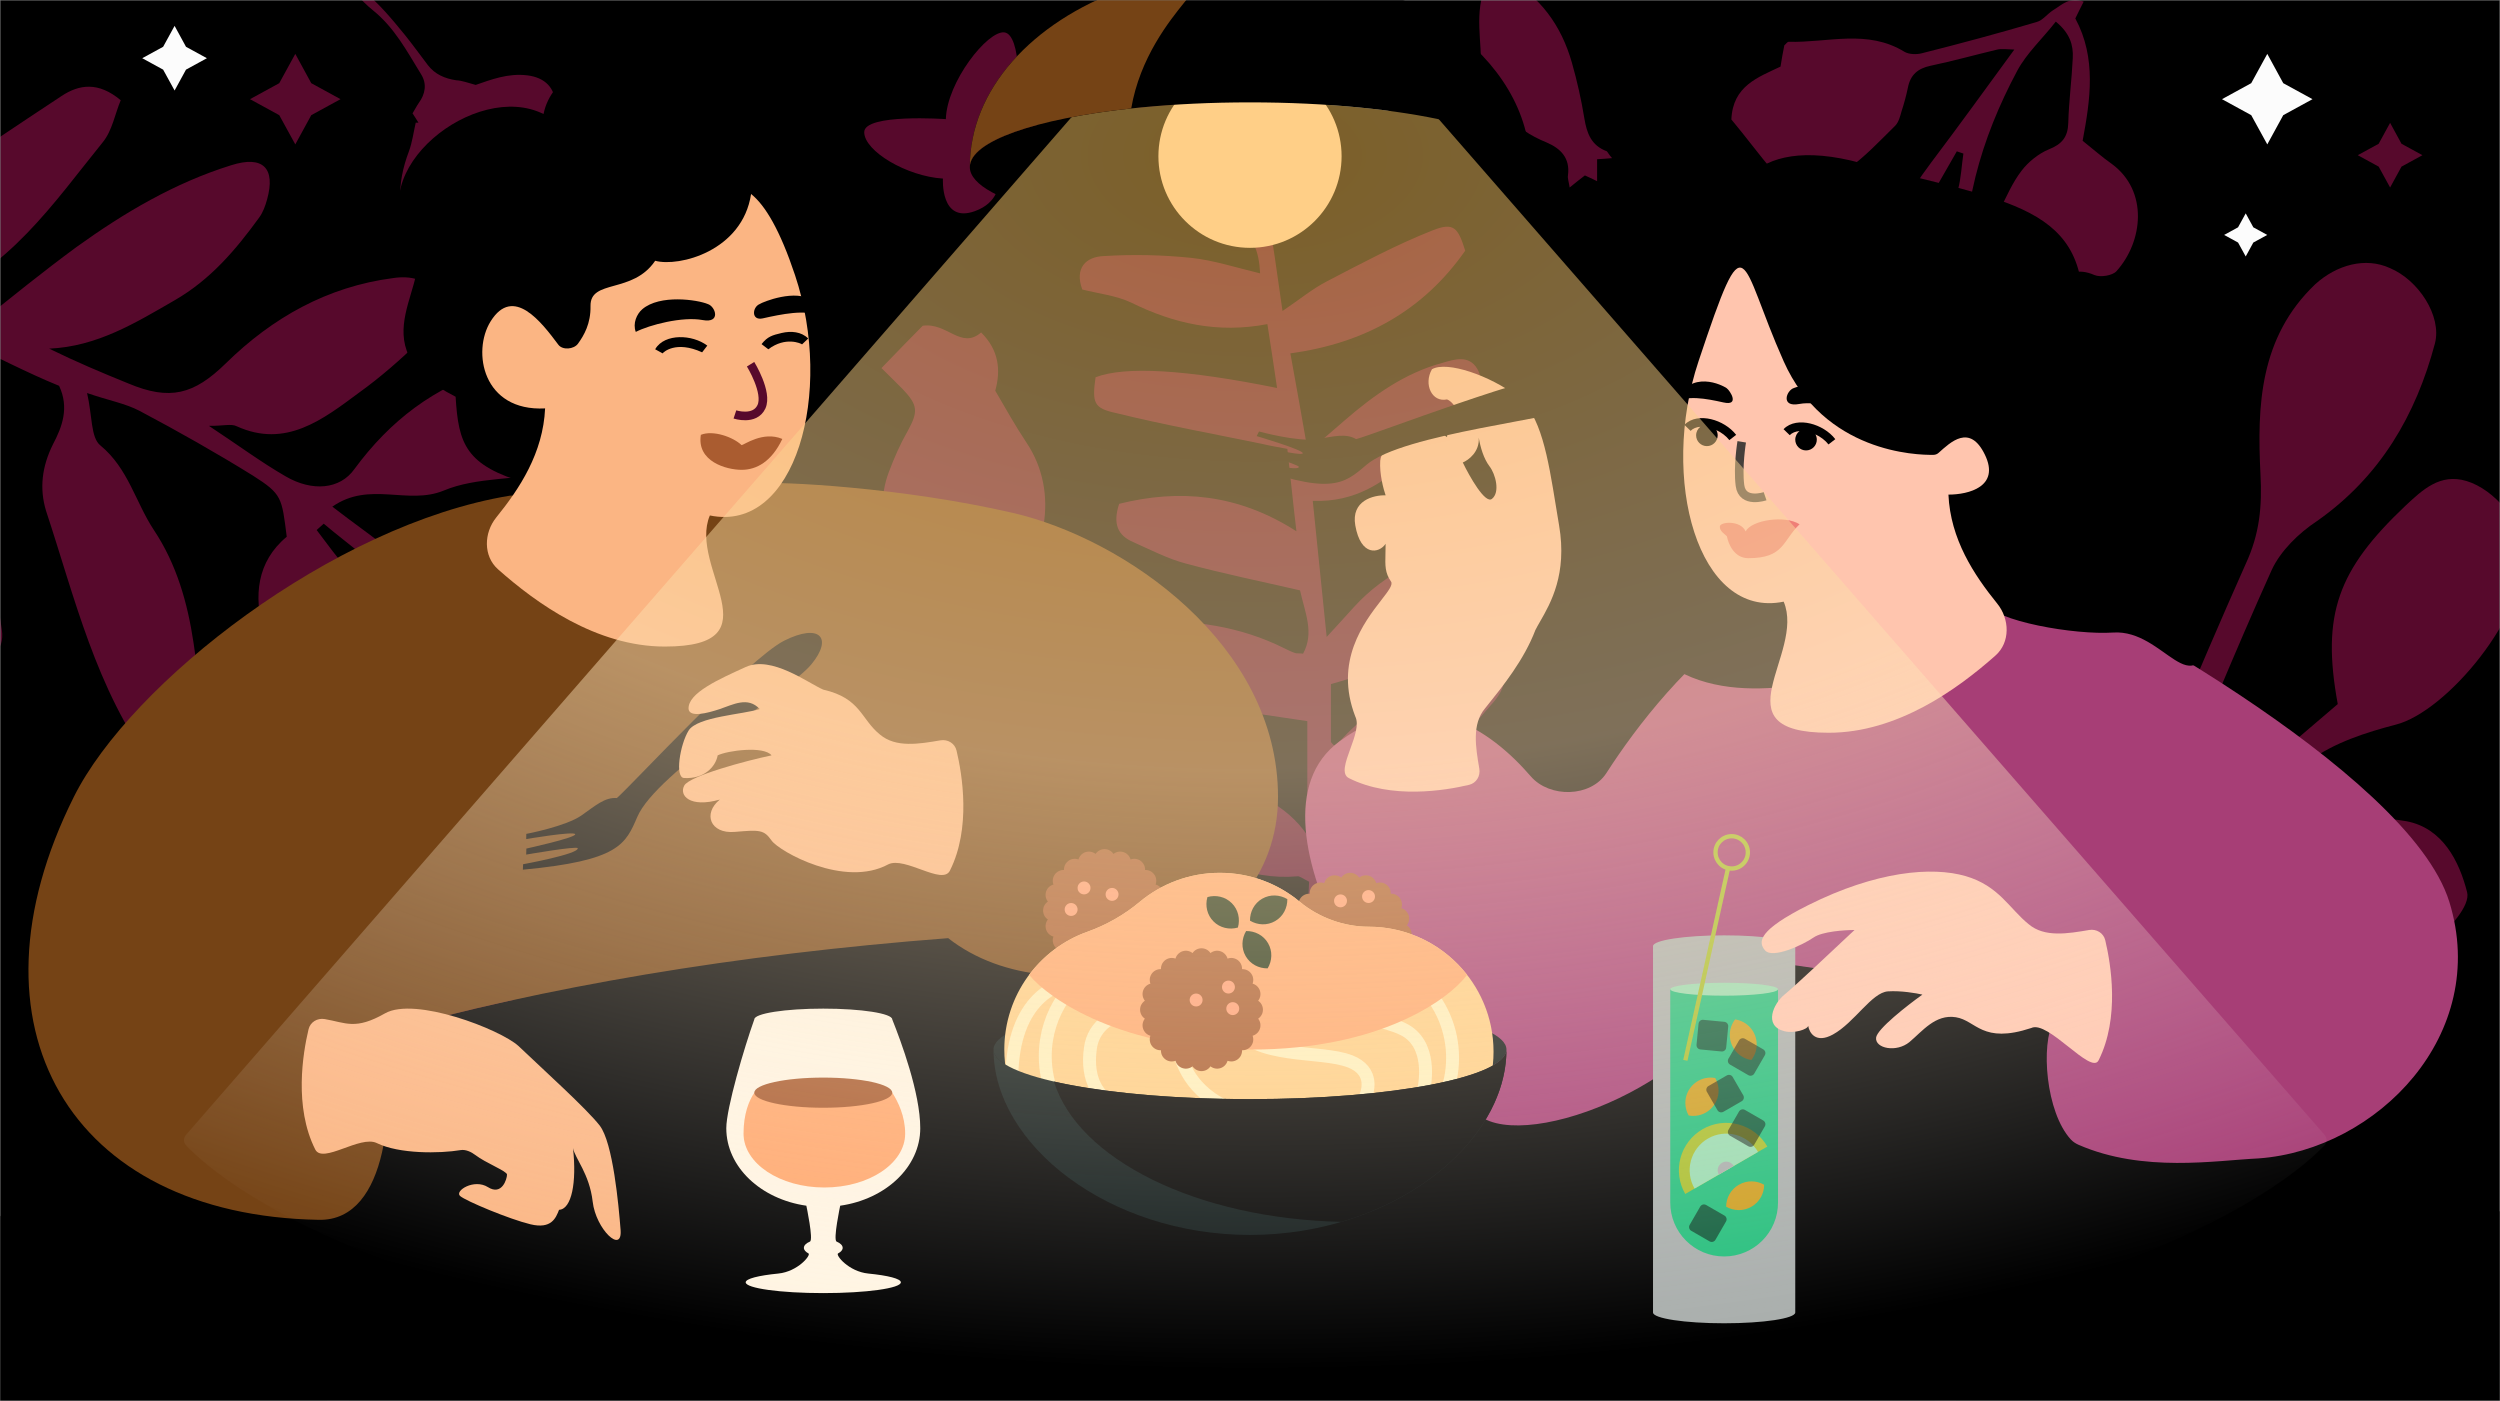 <svg width="1160" height="650" viewBox="0 0 1160 650" fill="none" xmlns="http://www.w3.org/2000/svg">
<rect x="0" y="0" width="1160" height="650" fill="#808080" stroke="none"/>
<g clip-path="url(#clip0_1_1203)">
<mask id="mask0_1_1203" style="mask-type:luminance" maskUnits="userSpaceOnUse" x="0" y="0" width="1160" height="650">
<path d="M1160 0H0V650H1160V0Z" fill="white"/>
</mask>
<g mask="url(#mask0_1_1203)">
<mask id="mask1_1_1203" style="mask-type:luminance" maskUnits="userSpaceOnUse" x="0" y="0" width="1160" height="650">
<path d="M1160 0H0V650H1160V0Z" fill="white"/>
</mask>
<g mask="url(#mask1_1_1203)">
<path d="M1160 0H0V650H1160V0Z" fill="black"/>
<path d="M1059.43 53.437L1052.02 67L1044.57 53.437L1031 46.016L1044.57 38.595L1052.02 25L1059.43 38.595L1073 46.016L1059.43 53.437Z" fill="#FCFCFC"/>
<path d="M637.517 65.531L628.519 82L619.483 65.531L603 56.519L619.483 47.508L628.519 31L637.517 47.508L654 56.519L637.517 65.531Z" fill="#FCFCFC"/>
<path d="M1114.3 77.312L1109.01 87L1103.7 77.312L1094 72.011L1103.7 66.711L1109.01 57L1114.3 66.711L1124 72.011L1114.3 77.312Z" fill="#57092C"/>
<path fill-rule="evenodd" clip-rule="evenodd" d="M463.285 84.946C471.981 90.645 494.636 86.028 492.906 71.692C490.758 53.888 468.926 56.576 468.926 56.576C474.077 45.319 473.796 15.954 466.027 15.027C458.258 14.092 439.337 38.019 438.874 55.279C438.874 55.279 401 52.577 401 61.328C401 70.086 420.645 81.807 437.522 82.862C437.522 82.862 436.203 103.765 452.284 97.992C463.631 93.925 463.285 84.946 463.285 84.946Z" fill="#57092C"/>
<path d="M144.426 53.437L137.016 67L129.574 53.437L116 46.016L129.574 38.595L137.016 25L144.426 38.595L158 46.016L144.426 53.437Z" fill="#57092C"/>
<path d="M1045.54 112.542L1042.01 119L1038.46 112.542L1032 109.008L1038.46 105.474L1042.01 99L1045.54 105.474L1052 109.008L1045.54 112.542Z" fill="#FCFCFC"/>
<path d="M86.304 32.312L81.011 42L75.696 32.312L66 27.011L75.696 21.711L81.011 12L86.304 21.711L96 27.011L86.304 32.312Z" fill="#FCFCFC"/>
<path d="M1084.72 326.694C1056.52 350.893 1027.92 375.092 996.495 402.068C999.717 393.737 1001.33 388.183 1003.75 383.026C1020.26 343.355 1036.38 303.685 1054.1 264.411C1058.13 255.684 1066.59 247.353 1075.05 241.799C1104.45 221.171 1120.97 192.608 1129.83 159.285C1133.06 146.59 1122.18 129.929 1108.89 124.375C1097.61 119.218 1084.31 122.788 1074.24 131.912C1048.46 156.508 1047.25 188.244 1048.86 219.98C1049.67 235.055 1048.46 247.75 1042.02 261.634C1018.65 313.999 996.897 367.554 974.339 420.316C969.505 431.82 963.865 442.928 957.822 456.416C944.126 425.076 951.78 402.068 971.922 379.456C994.48 354.463 999.717 323.52 994.883 290.991C994.078 285.437 990.452 279.883 986.827 275.519C974.339 260.841 955.808 262.825 947.751 279.883C934.861 307.255 922.776 335.421 919.15 365.968C917.136 383.026 916.33 400.084 931.638 413.572C935.263 416.746 936.875 422.696 938.083 427.853C944.932 455.226 952.585 481.012 938.083 509.971C925.595 534.567 920.358 562.336 911.093 590.899C905.856 577.014 900.217 564.716 896.591 552.022C895.383 547.658 897.397 542.104 899.411 537.344C901.022 533.377 906.259 529.806 906.662 525.839C909.482 501.244 912.705 476.251 913.51 451.259C913.913 439.358 896.188 425.473 884.506 424.68C868.795 423.886 851.473 434.201 846.639 448.879C838.18 475.458 832.943 502.83 845.431 532.583C855.905 537.74 867.99 544.088 883.298 552.022C892.966 567.493 900.217 588.519 900.62 610.337C901.022 631.363 896.188 652.388 896.188 675C898.605 671.033 902.231 667.463 903.439 663.099C910.288 640.487 918.344 617.875 922.373 594.469C927.207 567.493 940.903 551.625 970.713 548.848C989.244 561.146 1011.4 563.923 1034.36 557.972C1042.42 555.989 1050.47 551.228 1056.52 545.674C1066.99 535.36 1064.98 522.269 1052.89 513.541C1030.33 496.88 1006.97 492.913 979.575 511.558C975.95 529.41 963.059 541.311 936.875 543.294C945.334 521.476 951.377 501.244 961.045 482.995C972.324 461.573 1006.16 455.226 1029.93 456.019C1063.77 457.606 1100.43 461.573 1129.43 436.978C1136.28 431.027 1146.35 420.316 1144.74 413.969C1141.11 399.687 1133.46 384.216 1116.54 381.042C1105.66 379.059 1093.58 379.455 1083.1 382.629C1068.6 386.993 1054.91 394.53 1041.21 402.068C1035.17 405.638 1027.51 411.589 1026.3 417.142C1023.48 433.804 1010.59 438.564 997.703 444.118C991.661 446.895 985.618 449.275 976.353 450.466C980.381 444.118 983.604 437.771 988.035 431.82C1010.59 400.084 1040.81 375.488 1071.83 352.876C1083.1 344.546 1098.01 339.785 1111.71 336.215C1135.07 330.264 1172.94 285.437 1170.92 255.287C1170.12 242.593 1157.63 227.121 1144.34 223.154C1132.25 219.584 1124.19 227.121 1116.14 234.659C1084.72 264.411 1077.06 285.04 1084.72 326.694Z" fill="#57092C"/>
<path d="M803.36 55.438C803.993 39.863 815.722 35.878 826.163 30.903C826.668 27.371 827.38 23.895 827.93 21.022C828.768 20.383 829.245 19.432 829.921 19.397C847.99 19.91 866.394 13.396 883.731 24.066C885.848 25.279 889.379 25.359 891.775 24.705C909.638 20.202 927.348 15.443 944.959 10.226C947.823 9.482 949.985 6.393 952.652 4.733C956.625 2.343 960.148 -1.677 966.822 0.753C965.443 3.405 964.38 5.709 962.947 8.561C972.879 26.959 969.866 46.428 966.341 65.329C971.285 69.238 975.401 72.926 979.886 76.065C996.944 88.602 994.408 112.081 982.056 125.82C980.164 127.903 974.597 128.789 971.805 127.611C964.05 124.246 958.987 126.56 954.149 132.169C951.257 135.495 947.383 138.342 943.464 140.53C936.933 144.178 932.178 142.045 931.008 134.83C929.497 125.584 929.958 116.433 924.753 107.709C923.529 105.656 926.385 100.812 927.98 97.356C930.954 91.248 933.828 84.683 937.937 79.31C941.045 75.18 945.865 71.291 950.613 69.324C956.819 66.884 959.504 63.503 959.677 57.079C959.94 47.012 961.293 37.021 961.763 27.009C962.089 20.841 960.432 15.438 953.894 10.025C947.785 17.883 940.443 24.549 935.991 32.85C919.033 64.554 909.325 98.196 911.948 134.7C912.352 140.631 911.874 146.542 911.908 153.022C920.249 155.034 924.445 160.9 928.633 167.627C932.054 173.07 937.512 177.547 941.664 182.754C945.509 187.448 948.94 192.031 947.777 198.838C945.675 210.786 942.27 213.543 926.777 215.012C925.822 216.914 924.605 218.961 923.803 221.12C919.477 232.258 909.172 234.25 899.173 236.755C897.921 237.284 896.264 236.841 895.021 236.509C878.565 230.819 866.886 210.66 871.528 194.214C874.278 184.812 877.964 175.228 882.937 166.635C885.109 162.686 890.748 159.879 895.343 157.655C903.486 153.792 907.18 148.308 905.146 139.353C900.97 121.846 903.955 104.957 908.498 88.053C909.959 82.62 910.176 76.855 911.015 71.255C909.979 70.979 908.997 70.501 907.962 70.224C900.447 83.314 892.932 96.405 885.624 109.55C883.452 113.499 881.848 117.816 880.505 121.986C878.081 130.182 874.674 137.899 877.483 147.277C879.589 154.31 879.452 162.253 870.777 167.269C867.903 168.874 866.452 173.447 864.911 176.702C860.451 185.863 854.549 193.777 845.505 199.341C833.793 206.565 823.705 202.792 820.312 189.807C819.763 187.719 819.628 185.742 819.089 182.794C808.685 179.368 797.553 176.179 794.682 162.902C792.063 150.34 797.136 142.205 807.325 136.515C811.769 119.154 819.597 115.637 836.089 122.847C838.259 123.858 840.736 125.382 842.97 125.332C849.465 125.126 854.634 127.369 859.579 131.278C861.587 132.893 864.596 133.266 868.27 134.463C869.821 130.348 871.623 126.947 872.182 123.214C875.545 104.917 885.367 89.855 896.17 75.27C908.919 58.402 921.308 41.221 934.642 23C931.111 22.919 928.778 22.512 926.644 23.02C916.438 25.47 906.123 28.322 895.764 30.516C889.882 31.748 886.422 34.706 885.268 40.653C884.502 44.33 883.474 48.154 882.294 51.721C881.699 53.934 880.941 56.752 879.419 58.286C872.175 65.409 865.292 72.845 857.076 78.63C851.319 82.701 843.564 84.295 836.582 86.313C830.592 87.948 826.431 83.601 822.838 79.621C816.426 72.085 810.078 63.487 803.36 55.438Z" fill="#57092C"/>
<path d="M617.542 317.428C617.542 327.123 617.542 335.711 617.542 344.298C618.103 345.129 618.945 345.683 619.507 346.514C638.876 322.968 666.386 314.381 693.335 304.686C700.914 312.442 698.107 319.921 692.774 326.015C674.527 347.345 655.719 367.844 624.84 370.614C617.261 371.445 615.015 376.708 614.734 383.356C614.454 394.991 614.734 406.348 614.734 418.814C623.156 409.672 630.735 400.531 639.157 392.498C653.473 378.37 672.281 371.999 690.809 366.182C699.791 363.412 705.687 369.783 702.318 378.647C699.511 386.403 695.019 393.606 689.966 400.254C673.966 421.861 653.473 438.204 627.086 446.238C623.156 447.346 619.226 449.285 614.454 450.947C613.331 463.412 611.927 475.324 610.804 487.512C611.646 487.789 612.489 488.066 613.331 488.343C626.805 476.155 639.718 462.858 654.315 451.778C669.193 440.697 686.036 432.941 703.441 428.232C712.424 432.941 712.424 438.204 708.494 444.853C687.721 482.249 659.649 510.781 615.857 521.03C613.05 521.584 610.524 522.415 607.436 523.246C602.944 539.867 602.102 557.595 590.873 572C590.873 569.23 590.312 566.183 590.873 563.413C594.242 544.022 598.172 524.354 601.26 504.964C603.506 491.944 600.979 490.005 587.786 485.573C568.135 478.925 548.205 471.722 529.116 463.135C521.817 459.811 515.641 453.44 509.466 447.9C504.413 443.19 502.167 437.373 505.816 428.509C544.836 419.645 572.346 444.576 604.348 465.905C605.471 445.13 606.594 426.847 607.436 409.118C604.067 407.456 602.944 406.348 601.821 406.625C579.083 408.564 559.995 398.038 540.906 388.897C533.046 385.295 526.589 378.924 520.414 372.553C515.361 367.567 512.834 360.919 518.168 352.054C530.519 350.946 542.871 354.824 555.222 358.425C558.872 359.534 561.96 361.473 565.609 362.581C581.329 367.013 596.488 372.83 606.594 387.512C606.594 370.337 606.594 353.162 606.594 334.603C593.119 332.664 580.206 330.725 567.574 328.508C550.45 325.461 536.976 315.212 523.221 306.071C520.414 304.132 518.729 297.483 519.852 294.159C520.975 291.112 526.87 288.342 530.8 288.342C553.538 287.511 575.434 290.558 595.926 300.807C597.611 301.638 599.295 302.47 600.979 303.024C601.821 303.301 602.664 303.024 604.629 303.301C609.962 293.605 605.471 284.187 603.225 273.938C585.259 269.782 567.574 266.181 550.17 261.472C541.748 259.256 533.888 255.101 525.747 251.5C518.729 248.453 516.203 243.189 519.291 233.771C547.082 226.846 574.311 229.062 601.541 246.514C599.856 232.386 598.734 220.752 597.33 208.286C593.119 207.455 589.47 206.901 586.101 206.07C563.363 201.361 540.344 197.206 517.887 191.666C507.501 189.45 506.658 186.956 508.343 175.045C522.098 169.782 550.17 171.444 592.558 180.031C591.154 170.336 589.751 161.195 588.066 150.391C565.048 154.823 544.555 150.114 524.905 140.419C517.887 137.095 509.746 136.264 502.167 134.325C498.518 124.352 503.851 119.089 512.273 118.812C525.747 117.981 539.222 118.258 552.696 119.643C563.083 120.751 573.188 124.075 584.698 126.845C584.136 116.319 581.61 109.671 572.908 103.854C552.415 90.557 533.607 75.599 526.589 50.391C524.905 44.02 523.221 37.925 531.362 31C536.414 34.047 543.152 36.263 547.643 40.972C559.433 53.438 570.662 66.18 581.329 79.754C584.978 84.186 586.663 90.557 587.786 96.374C590.593 111.61 592.558 127.122 595.084 144.297C602.944 139.034 608.839 134.048 615.857 130.446C631.858 122.136 647.859 113.549 664.702 106.901C674.527 103.023 676.492 105.516 679.861 116.319C660.491 144.02 633.262 159.256 598.734 163.965C601.541 179.2 604.067 193.605 606.874 209.671C613.05 204.408 618.664 199.699 623.998 194.99C637.472 183.355 651.789 173.106 669.193 168.397C674.808 166.735 681.545 164.519 685.475 171.167C689.124 177.538 685.475 182.524 680.983 186.956C672.562 195.544 664.14 204.131 655.158 212.164C642.525 223.522 629.051 233.217 609.12 232.386C611.366 253.993 613.331 273.938 615.577 295.544C620.349 290.281 624.279 286.126 628.209 281.694C642.806 265.627 661.895 257.04 682.668 252.331C686.879 251.5 691.931 253.716 696.423 254.547C695.581 259.256 695.861 264.796 693.335 268.397C678.457 291.943 658.807 309.395 629.893 314.104C626.244 314.658 622.594 316.043 617.542 317.428Z" fill="#57092C"/>
<path d="M321.783 403.17C325.08 397.773 327.762 393.779 330.559 389.369C313.853 367.221 303.025 341.679 279.897 325.684C276.176 322.941 274.637 317.191 271.682 313.307C256.676 294.72 237.233 280.79 214.68 273.198C203.043 269.085 192.092 264.927 182.718 256.713C173.95 249.547 164.531 243.106 154.204 235.093C171.466 223.031 189.129 234.495 205.836 227.644C221.324 221.148 240.13 222.867 256.979 218.73C273.142 214.638 292.09 219.072 305.852 205.885C294.313 177.26 256.67 162.658 228.759 171.086C201.268 179.621 181.022 195.154 164.442 217.653C157.778 227.09 144.901 228.236 132.553 221.041C121.344 214.585 110.751 206.726 96.925 197.589C103.399 197.694 107.326 196.475 109.872 197.8C132.567 208.106 149.757 194.687 166.716 182.101C176.532 175.036 186.01 166.769 194.65 158.287C200.271 152.596 206.356 145.24 202.2 136.808C198.383 129.579 190.583 127.793 182.39 129.03C151.908 133.003 126.373 147.396 104.771 168.602C89.975 183.084 78.844 186.017 59.568 177.93C47.477 173.032 35.235 167.872 22.806 161.771C45.05 160.807 62.917 149.793 81.086 139.303C97.653 129.738 109.323 116.013 120.236 100.978C122.036 98.541 123.115 95.473 123.926 92.559C127.983 77.988 122.028 71.993 107.271 76.67C80.999 84.85 57.637 98.688 35.486 114.621C19.978 126.02 4.925 138.205 -10.395 150.544C-17.999 147.247 -25.184 144.059 -33.775 140.285C4.253 125.317 24.789 94.244 47.676 66.007C52.077 60.671 53.442 52.546 56.017 46.517C45.656 37.826 36.777 39.109 28.529 44.569C7.643 58.375 -13.243 72.18 -33.676 86.772C-41.772 92.495 -48.926 100.468 -54.975 108.502C-70.058 128.041 -74.787 129.723 -97.722 122.701C-100.803 121.685 -103.848 121.347 -107.045 120.747C-107.544 121.734 -108.043 122.721 -108.658 124.124C-100.716 128.623 -92.891 133.538 -84.38 138.407C-85.191 141.321 -85.468 143.926 -86.885 145.792C-97.415 160.257 -95.951 175.134 -89.501 190.626C-84.145 203.605 -79.324 216.892 -73.701 229.717C-62.419 256.045 -42.506 276.342 -25.916 298.907C-23.682 302.159 -18.741 304.547 -14.289 305.47C-4.548 307.533 2.328 302.165 0.845 292.191C-2.824 266.708 -7.178 241.272 -19.654 218.428C-29.709 199.777 -40.567 181.589 -51.424 163.401C-55.624 156.742 -61.01 151.117 -65.246 143.78C-30.911 147.715 -2.806 166.775 27.422 179.021C32.217 189.179 28.831 198.122 24.571 206.171C19.465 216.456 18.206 226.616 21.363 237.022C34.759 277.502 44.379 319.463 70.893 355.514C72.95 355.375 75.96 355.034 78.667 354.17C81.108 353.46 83.548 352.75 87.324 351.269C94.133 334.061 92.492 315.792 89.783 298.141C87.038 279.811 81.969 261.775 71.369 245.884C62.852 232.983 59.562 217.413 46.619 206.718C42.025 203.082 42.866 192.814 40.394 182.362C50.206 185.781 58.122 187.15 64.772 190.647C82.748 200.184 100.188 210.029 117.397 220.707C130.921 229.32 130.724 230.831 133.051 249.053C119.066 260.621 117.707 276.778 122.251 292.672C131.154 323.518 138.836 354.719 155.442 382.864C159.83 390.463 160.743 400.068 163.26 408.747C175.351 413.645 178.512 413.567 181.944 402.851C185.76 391.564 187.18 379.214 187.799 367.328C189.403 337.403 179.957 309.317 172.718 281.353C170.166 271.996 160.828 264.46 154.464 255.906C151.811 252.546 149.578 249.294 146.925 245.934C148.11 244.9 149.027 244.021 150.212 242.988C162.737 253.575 176.296 262.867 187.369 274.641C201.362 289.621 212.985 306.668 226.176 322.111C250.93 350.794 278.169 376.993 310.343 397.547C312.924 399.551 316.993 401.044 321.783 403.17Z" fill="#57092C"/>
<path d="M151.623 670C162.213 659.818 162.645 646.879 163.726 634.576C164.374 626.091 161.781 617.182 162.213 608.697C163.293 590.03 165.238 571.576 167.183 552.909C168.912 536.576 173.018 521.091 180.798 506.455C197.655 500.515 213.647 493.091 227.046 481C235.258 473.364 239.364 462.97 241.309 452.152C243.038 443.242 244.118 434.121 245.631 425C247.144 416.939 244.118 411.636 234.394 407.606C219.482 418.424 203.922 429.667 188.578 441.121C176.476 450.242 173.45 463.606 171.722 477.394C170.857 485.03 172.37 492.879 171.505 500.303C170.641 507.515 168.048 514.515 165.887 521.727C163.726 529.152 161.564 536.364 158.971 544.636C157.891 542.939 156.81 541.879 156.378 540.394C153.136 524.909 149.678 509.424 147.301 493.727C146.437 488 147.95 481.848 148.598 475.909C150.975 457.667 148.598 440.909 134.551 427.121C126.555 419.273 118.342 411.212 111.427 402.303C104.944 394.03 99.757 384.697 93.922 375.788C89.168 368.152 88.951 368.152 77.93 370.061C76.417 377.061 74.04 384.485 73.608 392.121C72.311 419.909 75.985 446.212 98.46 466.788C107.969 475.485 117.046 484.394 129.148 489.697C131.957 490.97 134.983 493.303 136.063 495.848C143.627 512.606 148.166 530.424 149.678 548.879C149.678 549.515 149.03 549.939 147.949 552.061C141.682 542.727 136.28 533.818 130.228 525.121C125.906 519.182 122.016 512.394 116.397 508.152C102.782 497.97 88.735 488.212 74.04 479.515C62.802 472.939 50.268 468.061 38.166 462.758C32.763 460.424 27.144 461.485 23.47 465.939C20.012 470.182 18.5 475.061 21.957 480.576C30.818 493.515 38.598 506.879 47.458 519.606C55.67 531.273 66.908 539.97 80.091 546.545C88.303 550.576 96.515 552.061 105.16 549.091C130.877 540.182 147.949 552.909 153.784 581.333C154.001 581.97 154.217 582.818 154.217 583.455C154.649 606.576 158.107 629.909 150.975 652.606C148.814 658.333 147.085 664.273 151.623 670Z" fill="#57092C"/>
<path d="M220.714 39.406C227.694 37.019 235.705 33.836 244.746 34.972C252.871 35.996 257.678 40.77 257.678 48.728C257.678 54.753 255.275 57.254 249.209 57.822C247.95 57.936 246.692 58.049 244.059 58.277C247.493 60.323 249.896 61.687 252.185 63.051C256.762 65.552 259.623 69.531 261.454 74.192C262.828 77.602 261.454 80.444 259.051 82.831C256.877 82.831 254.817 82.831 252.757 82.831C250.926 82.718 249.095 82.604 246.692 82.377C247.264 83.968 247.493 85.219 248.065 86.242C249.781 89.311 249.324 92.153 247.149 94.654C245.089 97.041 241.198 97.496 237.765 96.132C235.362 95.222 232.844 94.427 230.555 93.517C228.724 96.814 227.351 99.769 225.52 102.384C221.629 107.954 214.19 108.068 210.185 102.611C208.697 100.679 207.896 98.292 206.866 96.132C205.836 93.858 204.921 91.585 203.891 89.425C203.662 88.856 203.09 88.288 201.602 88.174C202.632 91.13 203.776 93.972 204.692 97.041C205.607 100.224 207.438 103.748 204.234 106.59C201.144 109.205 197.711 107.613 194.507 106.363C188.327 103.976 185.924 99.428 185.695 92.949C185.351 84.991 186.954 77.602 189.7 70.327C191.302 66.007 191.874 61.346 192.904 56.913C193.362 56.913 193.82 56.913 194.163 56.913C193.362 55.548 192.447 54.184 191.417 52.593C192.447 51.001 193.248 49.296 194.278 47.818C197.368 43.612 198.169 38.951 195.422 34.518C188.899 23.946 183.177 12.919 172.992 4.734C167.384 0.3 163.035 -5.611 158.229 -10.954C158 -11.295 158.114 -11.977 158 -13C163.035 -11.409 165.782 -7.43 169.101 -4.247C172.305 -1.064 175.624 2.006 178.714 5.416C181.918 8.94 184.894 12.578 187.869 16.215C191.531 20.763 194.964 25.537 198.512 30.198C201.831 34.518 206.408 36.45 211.673 37.246C214.305 37.36 216.937 38.383 220.714 39.406Z" fill="#57092C"/>
<path d="M748 73.369C745.17 73.624 743.497 73.752 741.053 73.879C741.053 76.936 741.053 80.121 741.053 84.07C738.737 82.924 737.064 82.159 735.392 81.395C733.205 83.051 731.146 84.707 728.316 87C727.93 84.325 727.287 82.796 727.544 81.267C728.573 73.369 724.199 68.911 717.638 66.108C710.176 63.051 703.357 58.847 698.726 52.35C694.351 46.236 690.878 39.357 687.147 32.733C687.79 19.357 683.673 5.726 689.72 -7.268C691.392 -10.834 691.392 -13.892 689.463 -17.459C685.474 -24.72 682.901 -32.49 682.001 -40.898C681.1 -48.669 679.17 -56.312 678.141 -63.955C677.755 -66.885 678.27 -69.943 678.398 -73C678.784 -73 679.299 -73 679.685 -73C681.872 -61.917 683.673 -50.707 686.246 -39.752C688.047 -31.981 690.492 -24.338 693.322 -16.694C694.223 -14.274 696.41 -11.854 698.597 -10.58C714.679 -1.662 724.456 11.841 729.345 29.038C731.79 37.573 733.719 46.236 735.135 54.898C736.293 61.904 738.351 67.51 745.556 70.185C746.07 70.694 746.585 71.841 748 73.369Z" fill="#57092C"/>
<path d="M470.155 457.575C468.755 447.684 466.693 437.83 465.956 427.903C463.631 398.69 461.307 369.477 459.485 340.135C458.584 325.259 459.008 310.311 458.86 295.24C458.8 288.241 460.874 283.118 466.26 277.815C485.009 259.617 492.088 228.92 476.271 205.351C471.206 197.756 466.663 189.621 461.799 181.3C464.422 171.854 463.573 162.495 455.237 154.261C445.915 162.335 439.543 149.546 428.153 151.139C423.108 156.219 416.406 163.077 409 170.79C411.985 173.796 415.452 177.083 418.828 180.528C426.041 188.108 426.056 191.071 421.147 200.029C417.706 206.044 414.908 212.432 412.43 219.008C404.049 241.138 414.708 265.5 432.77 277.292C448.747 287.869 451.746 302.069 452.334 318.24C452.738 329.872 452.319 341.446 451.65 353.086C450.776 373.681 454.378 393.93 455.993 414.288C457.165 428.689 462.624 441.579 465.985 455.145C466.265 456.152 467.367 457.216 467.988 458C468.74 457.806 469.493 457.611 470.155 457.575Z" fill="#57092C"/>
</g>
<path d="M1160 562.232V650H0V564.445C83.454 486.185 312.152 430 581.202 430C847.711 430 1074.63 485.129 1160 562.232Z" fill="black"/>
<path d="M470 238.002C418.614 226.14 361.852 223.237 350.427 224.283L236.5 230.002C154.5 243.502 60.534 317.005 34.26 369.76C-18.934 476.101 32.168 563.955 148 566.002C180.596 566.578 183.507 511.178 177.58 479.098C251.603 458.141 341.193 442.85 439.961 435.302C490.5 475.002 593 444.26 593 369.76C593 298.76 521.385 249.865 470 238.002Z" fill="#754315"/>
<path d="M1136.5 418.499C1117.5 356.999 962.5 275 934 263C838.93 237.237 773.881 314.438 745.35 358.725C738.096 369.984 719.049 370.354 710.286 360.225C691.449 338.449 659.752 315.846 621.5 343.999C570.563 381.489 655.5 500.999 688.5 518.999C714.9 533.399 801 497.5 812.5 445C860.5 452 881.5 453.5 953 473.5C946.778 484.508 949.261 516.132 960.887 528.737C961.903 529.839 963.188 530.641 964.563 531.237C994.546 544.231 1027.99 538.446 1048 537.499C1103 533.499 1155.5 479.999 1136.5 418.499Z" fill="#A73E76"/>
<path d="M387.796 126.992C398.406 163.132 374.975 173.422 361.934 174.049C332.314 193.499 267.372 230.768 244.56 224.243C216.046 216.087 212.73 206.048 211.404 184.088C162.996 159.618 204.682 130.456 190.788 111.466C167.321 79.392 220.745 37.135 252.201 52.918C259.191 17.788 334.584 12.697 346.682 48.564C380.501 46.054 406.363 93.111 387.796 126.992Z" fill="black"/>
<path d="M368.887 127.647C387.072 182.13 369.133 247.393 329.374 239.172C319.127 263.422 360.935 300.001 308.469 300.001C276.599 300.001 248.697 279.791 231.077 264.15C224.182 258.029 224.475 247.245 230.275 240.081C241.116 226.691 251.998 210.19 252.929 189.501C223.912 191.001 218.962 163.07 227.633 149.132C238.166 132.203 251.319 149.573 259.071 159.949C261.024 162.563 266.262 162.112 268.179 159.472C270.987 155.606 274.148 150.149 274 142.001C273.772 129.385 293.531 136.501 304 121.001C315.031 124.001 344.5 116.501 348.5 90.016C355.103 95.276 361.938 106.825 368.887 127.647Z" fill="#FBB583"/>
<path d="M382 468C399.673 468 414 470.239 414 473C418 483 427 507.1 427 523.5C427 541.485 410.963 556.432 389.855 559.446C389.855 559.446 386.46 575.367 388.19 576.096C389.921 576.825 391 577.857 391 579C391 579.984 390.2 580.886 388.873 581.582C387.547 582.279 393.745 590.021 402.891 590.928C412.037 591.834 418 593.32 418 595C418 597.761 401.882 600 382 600C362.118 600 346 597.761 346 595C346 593.32 351.963 591.834 361.109 590.928C370.255 590.021 376.453 582.279 375.127 581.582C373.8 580.886 373 579.984 373 579C373 577.857 374.079 576.825 375.81 576.096C377.54 575.367 374.145 559.446 374.145 559.446C353.037 556.432 337 541.485 337 523.5C337 514.3 345.333 486 350 473C350 470.239 364.327 468 382 468Z" fill="#FFF4E2"/>
<path d="M382.5 551C403.211 551 420 539.807 420 526C420 518.054 416.789 511.316 414 507H350.031C347.479 510.743 345 516.941 345 526C345 539.807 361.789 551 382.5 551Z" fill="#FFA76D"/>
<path d="M382 514C399.673 514 414 510.866 414 507C414 503.134 399.673 500 382 500C364.327 500 350 503.134 350 507C350 510.866 364.327 514 382 514Z" fill="#AA5C30"/>
<path d="M244.161 389.333L244.206 386.924C244.206 386.924 262.573 383.461 269.893 378.299C276.327 373.766 280.71 369.846 286.224 370.294C293.292 364.15 347.381 305.539 363.869 297.274C380.357 289.008 386.648 295.925 376.473 308.259C366.298 320.592 304.58 358.361 295.738 378.972C290.222 391.735 287.337 399.347 242.596 403.54L242.72 401C242.72 401 268.557 396.286 268.06 393.596C268.044 392.379 244.155 396.534 244.155 396.534L244.229 393.736C244.229 393.736 267.09 388.708 266.895 387.104C266.701 385.5 244.161 389.333 244.161 389.333Z" fill="black"/>
<path d="M408.341 340.86C415.665 347.031 426.375 345.222 436.352 343.517C439.774 342.932 443.039 344.93 443.83 348.243C446.467 359.288 450.654 384.303 440.736 404.014C437.276 410.928 419.863 397.24 412.143 401.063C391.787 412.128 361.5 394.997 358 389.997C354.5 384.997 352.5 384.997 341 385.997C329.5 386.997 326 377.497 334 370.997C320 374.997 315 368.997 317.5 364.497C320 359.997 346 352.997 358 350.497C354.5 345.997 337.5 348.243 333 350.497C332 355.997 326.5 361.497 317.5 360.997C313 360.997 315.5 345.497 319.5 338.997C323.5 332.497 345 331.497 352.5 328.997C347 322.997 340 326.997 334 328.997C328 330.997 320 332.997 319.5 328.997C319 321.497 334 314.997 346 309.497C357.955 304.018 374.872 316.9 381.921 319.963C381.976 319.987 382.032 320.004 382.09 320.018C399.5 324.03 399.365 333.646 408.341 340.86Z" fill="#FBB583"/>
<path d="M863.648 75.701C810.098 61.076 800.091 93.306 801.781 111.25C773.384 91.952 746 152.892 746 235.161C746 317.429 795.696 322.508 830.179 318.445C864.662 314.382 896.958 238.303 920.5 279.5C925.558 288.352 962.921 294.682 980.5 293.5C1004.63 291.878 1017.12 328.924 1027 293.5C1047.5 220 960.929 207.877 966 151C971.071 94.123 930.586 93.983 863.648 75.701Z" fill="black"/>
<path d="M788.113 167.643C769.928 222.126 787.867 287.389 827.626 279.169C837.873 303.418 796.065 339.997 848.531 339.997C880.401 339.997 908.303 319.787 925.923 304.146C932.818 298.026 932.525 287.241 926.725 280.077C915.884 266.687 905.002 250.186 904.071 229.498C913.5 229.498 928.15 225.774 921 210.998C913.937 196.401 905.022 205.222 899.487 210.137C898.85 210.703 898.048 211.029 897.196 211.046C889.201 211.206 846.53 210.013 827.626 167.643C806.722 120.789 810.843 99.539 788.113 167.643Z" fill="#FFC5AE"/>
<path d="M800 434C781.775 434 767 436.239 767 439V609C767 611.761 781.775 614 800 614C818.225 614 833 611.761 833 609V439C833 436.239 818.225 434 800 434Z" fill="#A9AEAC"/>
<path d="M775 459H825V558C825 571.807 813.807 583 800 583C786.193 583 775 571.807 775 558V459Z" fill="#25BE7C"/>
<path d="M800 462C813.807 462 825 460.657 825 459C825 457.343 813.807 456 800 456C786.193 456 775 457.343 775 459C775 460.657 786.193 462 800 462Z" fill="#9ADBB1"/>
<path fill-rule="evenodd" clip-rule="evenodd" d="M812.635 491.839C806.972 490.997 802.626 486.114 802.626 480.216C802.626 477.496 803.551 474.992 805.102 473C810.766 473.841 815.111 478.725 815.111 484.623C815.111 487.343 814.187 489.847 812.635 491.839Z" fill="#CE9E21"/>
<path fill-rule="evenodd" clip-rule="evenodd" d="M818.568 549.73C818.564 553.787 816.457 557.733 812.69 559.907C808.924 562.082 804.453 561.934 800.938 559.909C800.941 555.851 803.048 551.906 806.815 549.731C810.582 547.556 815.052 547.704 818.568 549.73Z" fill="#CE9E21"/>
<path fill-rule="evenodd" clip-rule="evenodd" d="M785.672 517.776C792.162 517.776 797.423 512.515 797.423 506.025C797.423 503.902 796.86 501.91 795.875 500.192C795.186 500.066 794.476 500 793.751 500C787.261 500 782 505.261 782 511.751C782 513.874 782.563 515.865 783.548 517.584C784.237 517.71 784.947 517.776 785.672 517.776Z" fill="#CE9E21"/>
<path d="M782 492L802 402" stroke="#AABE2E" stroke-width="2" stroke-miterlimit="10" stroke-linejoin="round"/>
<path d="M803.5 403C807.642 403 811 399.642 811 395.5C811 391.358 807.642 388 803.5 388C799.358 388 796 391.358 796 395.5C796 399.642 799.358 403 803.5 403Z" stroke="#AABE2E" stroke-width="2" stroke-miterlimit="10" stroke-linejoin="round"/>
<path d="M820.053 532C817.135 526.947 812.33 523.26 806.694 521.75C801.058 520.239 795.053 521.03 790 523.947C784.947 526.865 781.26 531.67 779.75 537.306C778.239 542.942 779.03 548.947 781.947 554L801 543L820.053 532Z" fill="#AABE2E"/>
<path d="M815.722 534.5C813.468 530.595 809.755 527.746 805.4 526.579C801.045 525.412 796.405 526.023 792.5 528.278C788.595 530.532 785.746 534.245 784.579 538.6C783.412 542.955 784.023 547.595 786.278 551.5L801 543L815.722 534.5Z" fill="#9ADBB1"/>
<path d="M804.464 541C803.934 540.081 803.06 539.411 802.035 539.136C801.011 538.862 799.919 539.005 799 539.536C798.081 540.066 797.411 540.94 797.136 541.965C796.862 542.989 797.005 544.081 797.536 545L801 543L804.464 541Z" fill="#A9AEAC"/>
<path opacity="0.5" d="M801.237 498.996L792.732 503.906C791.775 504.458 791.448 505.681 792 506.638L796.91 515.143C797.463 516.099 798.686 516.427 799.642 515.875L808.147 510.965C809.104 510.412 809.431 509.189 808.879 508.233L803.969 499.728C803.417 498.771 802.193 498.443 801.237 498.996Z" fill="black"/>
<path opacity="0.5" d="M818.147 486.91L809.642 482C808.686 481.448 807.462 481.775 806.91 482.732L802 491.237C801.448 492.193 801.775 493.417 802.732 493.969L811.237 498.879C812.193 499.431 813.417 499.104 813.969 498.147L818.879 489.642C819.431 488.686 819.104 487.463 818.147 486.91Z" fill="black"/>
<path opacity="0.5" d="M818.147 519.91L809.642 515C808.686 514.448 807.462 514.775 806.91 515.732L802 524.237C801.448 525.193 801.775 526.417 802.732 526.969L811.237 531.879C812.193 532.431 813.417 532.104 813.969 531.147L818.879 522.642C819.431 521.686 819.104 520.463 818.147 519.91Z" fill="black"/>
<path opacity="0.5" d="M800.086 474.128L790.31 473.191C789.211 473.085 788.234 473.891 788.128 474.991L787.191 484.767C787.086 485.866 787.892 486.843 788.991 486.948L798.767 487.885C799.867 487.991 800.844 487.185 800.949 486.085L801.886 476.31C801.991 475.21 801.185 474.233 800.086 474.128Z" fill="black"/>
<path opacity="0.5" d="M793.237 575.996L784.732 571.086C783.775 570.534 783.448 569.311 784 568.354L788.91 559.849C789.463 558.893 790.686 558.565 791.642 559.117L800.147 564.027C801.104 564.58 801.431 565.803 800.879 566.759L795.969 575.264C795.417 576.221 794.193 576.549 793.237 575.996Z" fill="black"/>
<path d="M363 203.673C354.046 199.853 345.091 206.539 344.096 206.539C340.117 202.718 330.764 199.471 325.193 201.763C323.203 214.18 337.132 218 344.096 218C351.061 218 358.025 214.18 363 203.673Z" fill="#AA5C30"/>
<path d="M798.014 244.244C798.242 242.049 807.641 241.293 809.967 246.557C812.707 241.293 828.206 238.91 835 243.26C827 251 827.907 259 811.187 259C804.704 259 801.955 252.428 801.27 248.819C800.39 247.883 797.786 246.439 798.014 244.244Z" fill="#EF7E77"/>
<path d="M362.707 154.499C367.013 153.485 371.855 153.863 375 157.071L372.151 159.792C371.749 159.383 364.5 156 356.5 162.067L353.365 159.671C356.126 156.151 358.347 155.525 362.707 154.499Z" fill="black"/>
<path d="M315.2 156.442C310.775 156.563 306.197 158.165 304 162.067L307.466 163.968C307.746 163.47 313.573 157.873 325.787 163.479L328.187 160.365C324.597 157.67 319.68 156.32 315.2 156.442Z" fill="black"/>
<path d="M352.501 141.075C353.812 140.151 369.335 133.827 377.001 139.502C379.04 141.011 381.001 142.502 380.001 146.737C374.409 143.279 362.103 145.885 353.938 147.721C348.501 148.943 349.001 142.502 352.501 141.075Z" fill="black"/>
<path d="M328.41 141.075C323.691 139.096 306.166 136.457 298 143.502C295.49 145.667 293.5 150.002 295 154.002C301.363 150.725 316.71 146.762 326 148.502C334.704 150.132 331.975 142.169 328.41 141.075Z" fill="black"/>
<path d="M793.964 194.51C789.621 193.474 784.736 193.86 781.562 197.139L784.437 199.92C785.505 198.817 787.074 198.172 788.961 198.027C787.769 198.941 787 200.379 787 201.998C787 204.759 789.239 206.998 792 206.998C794.761 206.998 797 204.759 797 201.998C797 201.115 796.771 200.285 796.37 199.566C798.763 200.675 800.933 202.303 802.419 204.222L805.581 201.773C802.795 198.175 798.361 195.559 793.964 194.51Z" fill="black"/>
<path d="M838 208.998C835.239 208.998 833 206.759 833 203.998C833 202.379 833.769 200.941 834.961 200.027C833.074 200.172 831.505 200.817 830.437 201.92L827.562 199.139C830.736 195.86 835.621 195.474 839.964 196.51C844.361 197.559 848.795 200.175 851.581 203.773L848.419 206.222C846.933 204.303 844.763 202.675 842.37 201.566C842.771 202.285 843 203.115 843 203.998C843 206.759 840.761 208.998 838 208.998Z" fill="black"/>
<path d="M801.137 180.09C799.478 178.921 784.434 170.834 777 186.736C782.592 183.278 791.535 184.9 799.7 186.736C807.35 188.456 802.797 181.26 801.137 180.09Z" fill="black"/>
<path d="M832.397 180.028C838.566 177.44 853.541 178.931 862 194C855.637 190.723 844.097 185.715 834.807 187.455C826.102 189.085 828.832 181.122 832.397 180.028Z" fill="black"/>
<path d="M941.341 428.86C948.665 435.031 959.375 433.223 969.352 431.517C972.774 430.933 976.039 432.931 976.83 436.243C979.467 447.288 983.654 472.303 973.736 492.014C970.276 498.928 950.22 473.175 942.5 476.997C919.643 484.563 917 473.497 907.5 471.997C898 470.497 892 478.497 886 483.497C880 488.497 870 486.497 870.5 481.497C870.9 477.497 885 466.497 892 461.497C889.167 460.83 882 459.597 876 459.997C868.5 460.497 860.5 474.497 850.5 479.997C842.5 484.397 839.5 479.164 839 475.997C838.667 477.664 832.5 479.622 828 478.497C818 475.997 823 465.497 828 461.497C832 458.297 851.333 440.177 860.5 431.517C855.833 431.517 845.5 432.213 841.5 434.997C836.5 438.477 822.5 444.997 819 440.997C815.5 436.997 816 431.517 839 419.997C870.665 404.137 896.5 401.997 912 406.497C927.5 410.997 932.35 421.633 941.341 428.86Z" fill="#FFC5AE"/>
<path d="M178.659 470.191C164.819 478.053 160.625 474.553 150.648 472.848C147.226 472.263 143.961 474.261 143.17 477.573C140.533 488.619 136.346 513.634 146.264 533.344C149.724 540.258 167.137 526.571 174.857 530.393C185.281 535.488 203.908 535.279 213.788 533.64C216.046 533.265 218.721 534.516 220.534 535.912C225.435 539.687 235.256 543.406 235.256 544.998C235.256 547.043 232.901 554.93 226.424 550.84C219.947 546.751 210.82 552.593 213.47 554.93C216.12 557.266 236.434 565.738 246.149 568.074C255.865 570.411 257.925 565.153 259.398 561.356C265.286 561.064 267.641 548.503 265.874 532.729C266.758 537.403 273.529 544.706 275.001 557.559C276.473 570.411 288.838 582.096 287.955 570.703C287.072 559.311 284.422 530.1 278.239 522.223C272.057 514.346 252.921 497.092 240.556 485.328C232 477.573 192.5 462.328 178.659 470.191Z" fill="#FBB583"/>
<path fill-rule="evenodd" clip-rule="evenodd" d="M686.405 356.68C684.7 346.703 682.891 335.993 689.062 328.669C689.385 328.267 689.714 327.858 690.05 327.442C697.228 318.527 707.17 306.181 712.425 292.328C713.019 291.139 713.78 289.817 714.628 288.342C719.49 279.89 727.256 266.389 723.425 243.828C722.911 240.804 722.424 237.813 721.945 234.871C718.224 212.039 714.998 192.244 703.925 183.828C691.425 174.328 671.425 167.328 664.425 171.328C660.425 178.328 664.425 186.828 671.425 185.328C673.825 186.128 676.425 190.328 677.425 192.328C675.425 194.328 671.425 199.228 671.425 202.828C666.925 199.328 659.925 199.828 657.425 204.828C652.425 202.828 640.925 206.328 640.425 213.828C640.025 219.828 641.925 226.995 642.925 229.828C637.381 229.661 626.807 232.228 628.859 243.828C631.425 258.328 639.925 256.828 642.925 252.328C642.925 254.011 642.886 255.517 642.85 256.89C642.705 262.451 642.618 265.818 645.425 269.828C646.456 271.302 644.219 274.19 640.911 278.461C632.993 288.684 618.939 306.83 628.859 332.472C630.671 336.13 628.55 341.964 626.553 347.46C624.336 353.561 622.271 359.244 625.908 361.064C645.619 370.982 670.634 366.795 681.679 364.158C684.992 363.367 686.99 360.102 686.405 356.68ZM691.19 216.45C688.425 212.828 686.916 207.598 686.141 203.074C686.603 209.636 681.396 213.492 678.735 214.6C681.941 221.239 689.13 233.91 692.247 231.487C696.142 228.458 693.954 220.071 691.19 216.45Z" fill="#FFC5AE"/>
<path d="M583.091 202.35L584.192 200.206C584.192 200.206 602.21 205.174 611.054 203.758C618.826 202.517 624.487 200.924 629.242 203.751C638.292 201.343 712.646 172.495 731.09 172.324C749.533 172.153 752.14 181.132 737.577 187.733C723.015 194.334 650.976 201.109 633.969 215.73C623.402 224.765 617.463 230.333 575.438 214.421L576.667 212.195C576.667 212.195 601.943 219.324 602.681 216.69C603.201 215.59 579.919 208.814 579.919 208.814L581.216 206.334C581.216 206.334 603.958 211.874 604.489 210.347C605.021 208.821 583.091 202.35 583.091 202.35Z" fill="black"/>
<path d="M348.27 169C348.27 169 356.379 182.169 353.304 188.754C350.228 195.339 341 192.3 341 192.3" stroke="#57092C" stroke-width="4" stroke-miterlimit="10" stroke-linejoin="round"/>
<path d="M808.16 205C808.16 205 806.233 216.618 807.347 225.246C808.46 233.875 819 230.24 819 230.24" stroke="#463F3B" stroke-width="4" stroke-miterlimit="10" stroke-linejoin="round"/>
<path d="M626.506 405H626.494C624.762 405 623.237 405.881 622.339 407.218C621.073 406.22 619.347 405.852 617.697 406.387L617.685 406.391C616.036 406.927 614.856 408.238 614.417 409.791C612.904 409.235 611.151 409.421 609.749 410.44L609.739 410.448C608.339 411.467 607.624 413.076 607.685 414.685C606.076 414.624 604.467 415.339 603.448 416.739L603.44 416.749C602.421 418.151 602.235 419.904 602.791 421.417C601.238 421.856 599.927 423.036 599.391 424.685L599.387 424.697C598.852 426.347 599.22 428.073 600.218 429.339C598.881 430.237 598 431.762 598 433.494V433.506C598 435.238 598.881 436.763 600.218 437.661C599.22 438.927 598.852 440.653 599.387 442.303L599.391 442.315C599.927 443.964 601.238 445.144 602.791 445.583C602.235 447.096 602.421 448.849 603.44 450.251L603.448 450.261C604.467 451.661 606.076 452.376 607.685 452.315C607.624 453.924 608.339 455.533 609.739 456.552L609.749 456.56C611.151 457.579 612.904 457.765 614.417 457.209C614.856 458.762 616.036 460.073 617.685 460.609L617.697 460.613C619.347 461.148 621.073 460.78 622.339 459.782C623.237 461.119 624.762 462 626.494 462H626.506C628.238 462 629.763 461.119 630.661 459.782C631.927 460.78 633.653 461.148 635.303 460.613L635.315 460.609C636.964 460.073 638.144 458.762 638.583 457.209C640.096 457.765 641.849 457.579 643.251 456.56L643.261 456.552C644.661 455.533 645.376 453.924 645.315 452.315C646.924 452.376 648.533 451.661 649.552 450.261L649.56 450.251C650.579 448.849 650.765 447.096 650.209 445.583C651.762 445.144 653.073 443.964 653.609 442.315L653.613 442.303C654.148 440.653 653.78 438.927 652.782 437.661C654.119 436.763 655 435.238 655 433.506V433.494C655 431.762 654.119 430.237 652.782 429.339C653.78 428.073 654.148 426.347 653.613 424.697L653.609 424.685C653.073 423.036 651.762 421.856 650.209 421.417C650.765 419.904 650.579 418.151 649.56 416.749L649.552 416.739C648.533 415.339 646.924 414.624 645.315 414.685C645.376 413.076 644.661 411.467 643.261 410.448L643.251 410.44C641.849 409.421 640.096 409.235 638.583 409.791C638.144 408.238 636.964 406.927 635.315 406.391L635.303 406.387C633.653 405.852 631.927 406.22 630.661 407.218C629.763 405.881 628.238 405 626.506 405Z" fill="#AA5C30"/>
<path d="M512.506 394H512.494C510.762 394 509.237 394.881 508.339 396.218C507.073 395.22 505.347 394.852 503.697 395.387L503.685 395.391C502.036 395.927 500.856 397.238 500.417 398.791C498.904 398.235 497.151 398.421 495.749 399.44L495.739 399.448C494.339 400.467 493.624 402.076 493.685 403.685C492.076 403.624 490.467 404.339 489.448 405.739L489.44 405.749C488.421 407.151 488.235 408.904 488.791 410.417C487.238 410.856 485.927 412.036 485.391 413.685L485.387 413.697C484.852 415.347 485.22 417.073 486.218 418.339C484.881 419.237 484 420.762 484 422.494V422.506C484 424.238 484.881 425.763 486.218 426.661C485.22 427.927 484.852 429.653 485.387 431.303L485.391 431.315C485.927 432.964 487.238 434.144 488.791 434.583C488.235 436.096 488.421 437.849 489.44 439.251L489.448 439.261C490.467 440.661 492.076 441.376 493.685 441.315C493.624 442.924 494.339 444.533 495.739 445.552L495.749 445.56C497.151 446.579 498.904 446.765 500.417 446.209C500.856 447.762 502.036 449.073 503.685 449.609L503.697 449.613C505.347 450.148 507.073 449.78 508.339 448.782C509.237 450.119 510.762 451 512.494 451H512.506C514.238 451 515.763 450.119 516.661 448.782C517.927 449.78 519.653 450.148 521.303 449.613L521.315 449.609C522.964 449.073 524.144 447.762 524.583 446.209C526.096 446.765 527.849 446.579 529.251 445.56L529.261 445.552C530.661 444.533 531.376 442.924 531.315 441.315C532.924 441.376 534.533 440.661 535.552 439.261L535.56 439.251C536.579 437.849 536.765 436.096 536.209 434.583C537.762 434.144 539.073 432.964 539.609 431.315L539.613 431.303C540.148 429.653 539.78 427.927 538.782 426.661C540.119 425.763 541 424.238 541 422.506V422.494C541 420.762 540.119 419.237 538.782 418.339C539.78 417.073 540.148 415.347 539.613 413.697L539.609 413.685C539.073 412.036 537.762 410.856 536.209 410.417C536.765 408.904 536.579 407.151 535.56 405.749L535.552 405.739C534.533 404.339 532.924 403.624 531.315 403.685C531.376 402.076 530.661 400.467 529.261 399.448L529.251 399.44C527.849 398.421 526.096 398.235 524.583 398.791C524.144 397.238 522.964 395.927 521.315 395.391L521.303 395.387C519.653 394.852 517.927 395.22 516.661 396.218C515.763 394.881 514.238 394 512.506 394Z" fill="#AA5C30"/>
<path d="M580 510C645.722 510 699 499.703 699 487C699 474.297 645.722 464 580 464C514.278 464 461 474.297 461 487C461 499.703 514.278 510 580 510Z" fill="#0C1616"/>
<path d="M580 585C613.689 585 641 574.703 641 562C641 549.297 613.689 539 580 539C546.311 539 519 549.297 519 562C519 574.703 546.311 585 580 585Z" fill="black"/>
<path d="M571.158 520.774C576.037 520.344 580.742 519.31 585.199 517.747C595.329 534.67 613.842 546 635 546C667.033 546 693 520.033 693 488C693 455.967 667.033 430 635 430C623.611 430 611.887 425.751 603.144 418.453C593.082 410.054 580.131 405 566 405C551.847 405 538.878 410.069 528.809 418.491C521.658 424.474 513.312 429.22 504.529 432.349C482.074 440.35 466 461.798 466 487C466 519.033 491.967 545 524 545C543.432 545 560.633 535.443 571.158 520.774Z" fill="#FFCF87"/>
<path d="M659.5 510C662.167 501.833 664.2 483.9 651 477.5C634.5 469.5 600.5 471 589.5 458C578.5 445 557.5 422.685 535 434.685M632.5 511C635.167 506.667 637.7 496.9 626.5 492.5C612.5 487 582.5 492 571.5 475C560.5 458 546 436.998 519.5 443.498M499.665 455.5C489.165 455.667 468.7 465 469.5 503M573 515.5C572.5 514.5 552.5 510 547 487.5C540.835 462.281 509 466 506 486C503.6 502 511 509.333 515 511M625.709 539C652.379 539 674 517.453 674 490.872C674 464.292 652.379 442.745 625.709 442.745C616.223 442.745 606.46 439.206 599.163 433.144C590.789 426.186 580.015 422 568.26 422C557.359 422 547.302 425.6 539.22 431.671C531.777 437.262 523.409 442.011 514.806 445.567C497.308 452.798 485 469.988 485 490.043C485 516.623 506.62 538.17 533.291 538.17" stroke="#FFF0BD" stroke-width="6" stroke-miterlimit="10" stroke-linejoin="round"/>
<g style="mix-blend-mode:multiply">
<path d="M603.144 418.453C593.082 410.054 580.131 405 566 405C551.847 405 538.878 410.069 528.809 418.491C521.658 424.474 513.314 429.219 504.531 432.348C493.658 436.222 484.281 443.249 477.5 452.328C487 463.885 520.9 487 580.5 487C640.1 487 672.157 463.885 680.736 452.328C670.121 438.737 653.581 430 635 430C623.611 430 611.887 425.751 603.144 418.453Z" fill="#FFA76D"/>
</g>
<path d="M580 510C645.722 510 699 499.703 699 487C699 530.968 645.722 573 580 573C514.278 573 461 530.968 461 487C461 499.703 514.278 510 580 510Z" fill="#0C1616"/>
<path d="M580 510C645.722 510 699 499.703 699 487C699 520.961 667.215 553.766 622.46 566.941C555.239 565.495 500.089 537.849 489.024 501.827C510.853 506.825 543.508 510 580 510Z" fill="black"/>
<path d="M557.506 440H557.494C555.762 440 554.237 440.881 553.339 442.218C552.073 441.22 550.347 440.852 548.697 441.387L548.685 441.391C547.036 441.927 545.856 443.238 545.417 444.791C543.904 444.235 542.151 444.421 540.749 445.44L540.739 445.448C539.339 446.467 538.624 448.076 538.685 449.685C537.076 449.624 535.467 450.339 534.448 451.739L534.44 451.749C533.421 453.151 533.235 454.904 533.791 456.417C532.238 456.856 530.927 458.036 530.391 459.685L530.387 459.697C529.852 461.347 530.22 463.073 531.218 464.339C529.881 465.237 529 466.762 529 468.494V468.506C529 470.238 529.881 471.763 531.218 472.661C530.22 473.927 529.852 475.653 530.387 477.303L530.391 477.315C530.927 478.964 532.238 480.144 533.791 480.583C533.235 482.096 533.421 483.849 534.44 485.251L534.448 485.261C535.467 486.661 537.076 487.376 538.685 487.315C538.624 488.924 539.339 490.533 540.739 491.552L540.749 491.56C542.151 492.579 543.904 492.765 545.417 492.209C545.856 493.762 547.036 495.073 548.685 495.609L548.697 495.613C550.347 496.148 552.073 495.78 553.339 494.782C554.237 496.119 555.762 497 557.494 497H557.506C559.238 497 560.763 496.119 561.661 494.782C562.927 495.78 564.653 496.148 566.303 495.613L566.315 495.609C567.964 495.073 569.144 493.762 569.583 492.209C571.096 492.765 572.849 492.579 574.251 491.56L574.261 491.552C575.661 490.533 576.376 488.924 576.315 487.315C577.924 487.376 579.533 486.661 580.552 485.261L580.56 485.251C581.579 483.849 581.765 482.096 581.209 480.583C582.762 480.144 584.073 478.964 584.609 477.315L584.613 477.303C585.148 475.653 584.78 473.927 583.782 472.661C585.119 471.763 586 470.238 586 468.506V468.494C586 466.762 585.119 465.237 583.782 464.339C584.78 463.073 585.148 461.347 584.613 459.697L584.609 459.685C584.073 458.036 582.762 456.856 581.209 456.417C581.765 454.904 581.579 453.151 580.56 451.749L580.552 451.739C579.533 450.339 577.924 449.624 576.315 449.685C576.376 448.076 575.661 446.467 574.261 445.448L574.251 445.44C572.849 444.421 571.096 444.235 569.583 444.791C569.144 443.238 567.964 441.927 566.315 441.391L566.303 441.387C564.653 440.852 562.927 441.22 561.661 442.218C560.763 440.881 559.238 440 557.506 440Z" fill="#AA5C30"/>
<path d="M574.385 430.384C575.51 426.436 574.578 422.092 571.556 419.07C568.535 416.049 564.19 415.117 560.243 416.242C559.118 420.19 560.049 424.534 563.071 427.556C566.093 430.577 570.437 431.509 574.385 430.384Z" fill="#233317"/>
<path d="M580 427.194C583.522 429.302 587.96 429.526 591.66 427.39C595.361 425.253 597.385 421.298 597.321 417.194C593.798 415.086 589.361 414.861 585.66 416.998C581.96 419.134 579.935 423.089 580 427.194Z" fill="#233317"/>
<path d="M588.196 449.322C590.304 445.8 590.529 441.362 588.392 437.662C586.256 433.961 582.301 431.937 578.196 432.002C576.088 435.524 575.864 439.961 578 443.662C580.137 447.362 584.092 449.387 588.196 449.322Z" fill="#233317"/>
<path d="M516 418C517.657 418 519 416.657 519 415C519 413.343 517.657 412 516 412C514.343 412 513 413.343 513 415C513 416.657 514.343 418 516 418Z" fill="#FF9E76"/>
<path d="M497 425C498.657 425 500 423.657 500 422C500 420.343 498.657 419 497 419C495.343 419 494 420.343 494 422C494 423.657 495.343 425 497 425Z" fill="#FF9E76"/>
<path d="M503 415C504.657 415 506 413.657 506 412C506 410.343 504.657 409 503 409C501.343 409 500 410.343 500 412C500 413.657 501.343 415 503 415Z" fill="#FF9E76"/>
<path d="M570 461C571.657 461 573 459.657 573 458C573 456.343 571.657 455 570 455C568.343 455 567 456.343 567 458C567 459.657 568.343 461 570 461Z" fill="#FF9E76"/>
<path d="M572 471C573.657 471 575 469.657 575 468C575 466.343 573.657 465 572 465C570.343 465 569 466.343 569 468C569 469.657 570.343 471 572 471Z" fill="#FF9E76"/>
<path d="M622 421C623.657 421 625 419.657 625 418C625 416.343 623.657 415 622 415C620.343 415 619 416.343 619 418C619 419.657 620.343 421 622 421Z" fill="#FF9E76"/>
<path d="M635 419C636.657 419 638 417.657 638 416C638 414.343 636.657 413 635 413C633.343 413 632 414.343 632 416C632 417.657 633.343 419 635 419Z" fill="#FF9E76"/>
<path d="M555 467C556.657 467 558 465.657 558 464C558 462.343 556.657 461 555 461C553.343 461 552 462.343 552 464C552 465.657 553.343 467 555 467Z" fill="#FF9E76"/>
<path d="M580 107.5C651.797 107.5 710 94.069 710 77.5C710 60.931 651.797 47.5 580 47.5C508.203 47.5 450 60.931 450 77.5C450 94.069 508.203 107.5 580 107.5Z" fill="black"/>
<g style="mix-blend-mode:hard-light" opacity="0.5">
<path d="M516.202 32.5H647.702L1078.56 526.54C1079.81 527.972 1079.89 530.02 1078.59 531.403C1063.35 547.584 959.796 640 582.452 640C205.084 640 101.54 547.572 86.311 531.4C85.01 530.018 85.097 527.972 86.343 526.54L516.202 32.5Z" fill="url(#paint0_radial_1_1203)"/>
</g>
<path d="M580 115C603.472 115 622.5 95.972 622.5 72.5C622.5 49.028 603.472 30 580 30C556.528 30 537.5 49.028 537.5 72.5C537.5 95.972 556.528 115 580 115Z" fill="#FFCF87"/>
<path d="M450 77.5C450 26.414 508.203 -15 580 -15C651.797 -15 710 26.414 710 77.5C710 60.931 651.797 47.5 580 47.5C508.203 47.5 450 60.931 450 77.5Z" fill="black"/>
<path d="M521.146 -5C478.925 10.28 450 41.486 450 77.5C450 65.478 480.643 55.108 524.888 50.321C528.912 26.718 542.595 9.729 549.577 1.06C552.102 -2.074 553.75 -4.121 553.75 -5H521.146Z" fill="#754315"/>
</g>
</g>
<defs>
<radialGradient id="paint0_radial_1_1203" cx="0" cy="0" r="1" gradientUnits="userSpaceOnUse" gradientTransform="translate(582.452 73) rotate(90) scale(561 979.326)">
<stop stop-color="#F7BD4E"/>
<stop offset="0.505" stop-color="#FDE0B3"/>
<stop offset="1" stop-color="white" stop-opacity="0"/>
</radialGradient>
<clipPath id="clip0_1_1203">
<rect width="1160" height="650" fill="white"/>
</clipPath>
</defs>
</svg>
